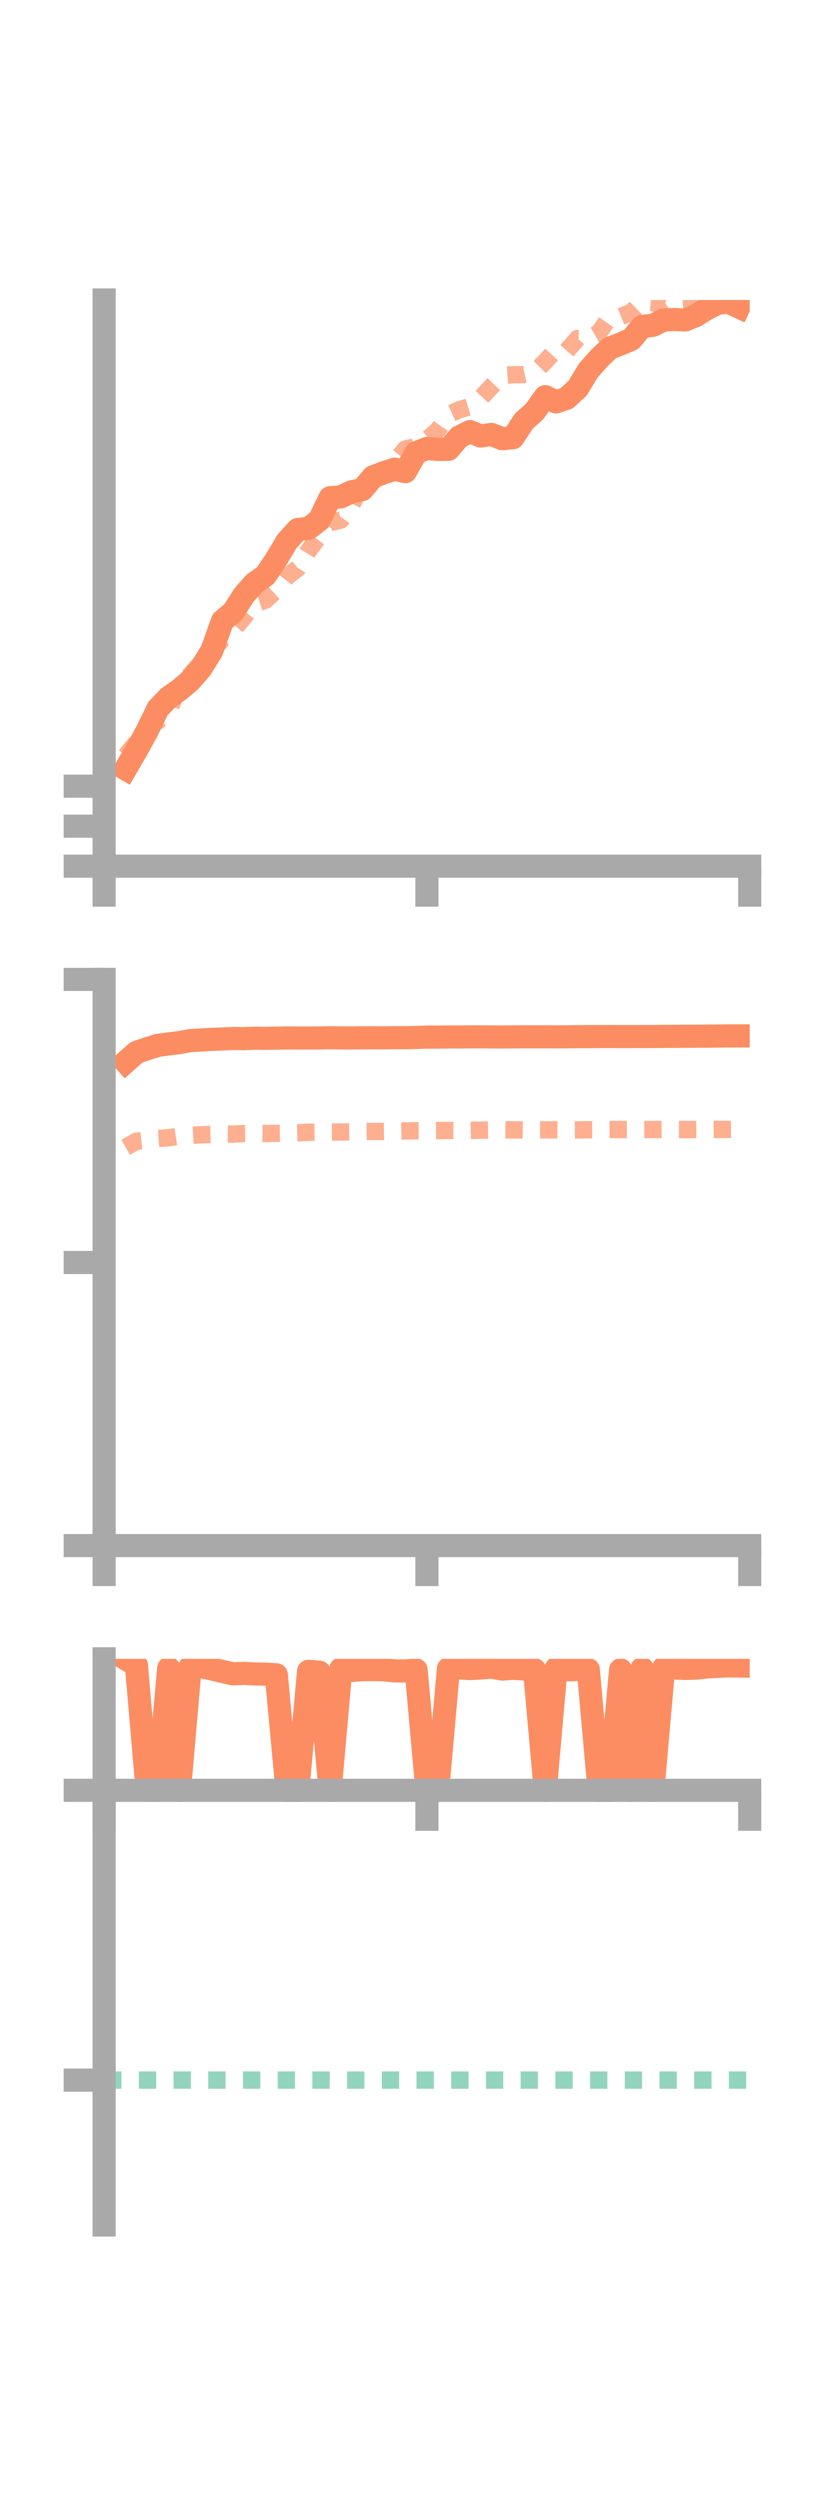 <?xml version="1.0" encoding="utf-8" standalone="no"?>
<!DOCTYPE svg PUBLIC "-//W3C//DTD SVG 1.1//EN"
  "http://www.w3.org/Graphics/SVG/1.1/DTD/svg11.dtd">
<!-- Created with matplotlib (https://matplotlib.org/) -->
<svg height="216pt" version="1.1" viewBox="0 0 72 216" width="72pt" xmlns="http://www.w3.org/2000/svg" xmlns:xlink="http://www.w3.org/1999/xlink">
 <defs>
  <style type="text/css">*{stroke-linecap:butt;stroke-linejoin:round;}</style>
 </defs>
 <g id="figure_1">
  <g id="patch_1">
   <path d="M 0 216 
L 72 216 
L 72 0 
L 0 0 
z
" style="fill:none;"/>
  </g>
  <g id="axes_1">
   <g id="patch_2">
    <path d="M 9 74.838 
L 64.8 74.838 
L 64.8 25.92 
L 9 25.92 
z
" style="fill:none;"/>
   </g>
   <g id="matplotlib.axis_1">
    <g id="xtick_1">
     <g id="line2d_1">
      <defs>
       <path d="M 0 0 
L 0 3.5 
" id="m10cccc8a06" style="stroke:#a9a9a9;stroke-width:2;"/>
      </defs>
      <g>
       <use style="fill:#a9a9a9;stroke:#a9a9a9;stroke-width:2;" x="9" xlink:href="#m10cccc8a06" y="74.838"/>
      </g>
     </g>
    </g>
    <g id="xtick_2">
     <g id="line2d_2">
      <g>
       <use style="fill:#a9a9a9;stroke:#a9a9a9;stroke-width:2;" x="36.9" xlink:href="#m10cccc8a06" y="74.838"/>
      </g>
     </g>
    </g>
    <g id="xtick_3">
     <g id="line2d_3">
      <g>
       <use style="fill:#a9a9a9;stroke:#a9a9a9;stroke-width:2;" x="64.8" xlink:href="#m10cccc8a06" y="74.838"/>
      </g>
     </g>
    </g>
   </g>
   <g id="matplotlib.axis_2">
    <g id="ytick_1">
     <g id="line2d_4">
      <defs>
       <path d="M 0 0 
L -3.5 0 
" id="ma88ed6f285" style="stroke:#a9a9a9;stroke-width:2;"/>
      </defs>
      <g>
       <use style="fill:#a9a9a9;stroke:#a9a9a9;stroke-width:2;" x="9" xlink:href="#ma88ed6f285" y="74.838"/>
      </g>
     </g>
    </g>
    <g id="ytick_2">
     <g id="line2d_5">
      <g>
       <use style="fill:#a9a9a9;stroke:#a9a9a9;stroke-width:2;" x="9" xlink:href="#ma88ed6f285" y="71.383"/>
      </g>
     </g>
    </g>
    <g id="ytick_3">
     <g id="line2d_6">
      <g>
       <use style="fill:#a9a9a9;stroke:#a9a9a9;stroke-width:2;" x="9" xlink:href="#ma88ed6f285" y="67.928"/>
      </g>
     </g>
    </g>
   </g>
   <g id="line2d_7">
    <path clip-path="url(#p78535e63fc)" d="M 10.86 66.437 
L 11.79 64.838 
L 12.72 63.14 
L 13.65 61.225 
L 14.58 60.253 
L 15.51 59.605 
L 16.44 58.818 
L 17.37 57.742 
L 18.3 56.238 
L 19.23 53.649 
L 20.16 52.863 
L 21.09 51.41 
L 22.02 50.369 
L 22.95 49.715 
L 23.88 48.33 
L 24.81 46.763 
L 25.74 45.748 
L 26.67 45.649 
L 27.6 44.935 
L 28.53 43.005 
L 29.46 42.929 
L 30.39 42.494 
L 31.32 42.296 
L 32.25 41.195 
L 33.18 40.844 
L 34.11 40.537 
L 35.04 40.753 
L 35.97 39.115 
L 36.9 38.743 
L 37.83 38.836 
L 38.76 38.82 
L 39.69 37.755 
L 40.62 37.29 
L 41.55 37.674 
L 42.48 37.536 
L 43.41 37.907 
L 44.34 37.818 
L 45.27 36.396 
L 46.2 35.559 
L 47.13 34.271 
L 48.06 34.727 
L 48.99 34.406 
L 49.92 33.553 
L 50.85 32.013 
L 51.78 30.968 
L 52.71 30.074 
L 53.64 29.723 
L 54.57 29.321 
L 55.5 28.204 
L 56.43 28.109 
L 57.36 27.647 
L 58.29 27.607 
L 59.22 27.646 
L 60.15 27.268 
L 61.08 26.68 
L 62.01 26.215 
L 62.94 26.093 
L 63.87 26.527 
" style="fill:none;stroke:#fc8d62;stroke-linecap:square;stroke-width:2;"/>
   </g>
   <g id="line2d_8">
    <path clip-path="url(#p78535e63fc)" d="M 10.86 65.295 
L 11.79 64.153 
L 12.72 62.632 
L 13.65 62.298 
L 14.58 61.482 
L 15.51 59.187 
L 16.44 58.311 
L 17.37 57.295 
L 18.3 56.267 
L 19.23 55.219 
L 20.16 54.427 
L 21.09 53.33 
L 22.02 52.153 
L 22.95 51.857 
L 23.88 51.002 
L 24.81 49.824 
L 25.74 49.097 
L 26.67 47.575 
L 27.6 46.329 
L 28.53 45.149 
L 29.46 44.935 
L 30.39 43.651 
L 31.32 41.836 
L 32.25 41.163 
L 33.18 40.621 
L 34.11 39.915 
L 35.04 38.794 
L 35.97 38.577 
L 36.9 37.996 
L 37.83 37.172 
L 38.76 35.831 
L 39.69 35.407 
L 40.62 35.126 
L 41.55 34.403 
L 42.48 33.398 
L 43.41 32.442 
L 44.34 32.375 
L 45.27 32.368 
L 46.2 32.167 
L 47.13 31.232 
L 48.06 30.213 
L 48.99 30.309 
L 49.92 29.244 
L 50.85 29.273 
L 51.78 28.732 
L 52.71 27.409 
L 53.64 27.354 
L 54.57 26.977 
L 55.5 26.078 
L 56.43 26.146 
L 57.36 26.521 
L 58.29 25.922 
L 59.22 25.835 
L 60.15 25.33 
L 61.08 24.484 
L 62.01 24.149 
L 62.94 23.521 
L 63.87 22.646 
" style="fill:none;stroke:#fc8d62;stroke-dasharray:1.5,1.5;stroke-dashoffset:0;stroke-opacity:0.7;stroke-width:1.5;"/>
   </g>
   <g id="patch_3">
    <path d="M 9 74.838 
L 9 25.92 
" style="fill:none;stroke:#a9a9a9;stroke-linecap:square;stroke-linejoin:miter;stroke-width:2;"/>
   </g>
   <g id="patch_4">
    <path d="M 64.8 74.838 
L 64.8 25.92 
" style="fill:none;"/>
   </g>
   <g id="patch_5">
    <path d="M 9 74.838 
L 64.8 74.838 
" style="fill:none;stroke:#a9a9a9;stroke-linecap:square;stroke-linejoin:miter;stroke-width:2;"/>
   </g>
   <g id="patch_6">
    <path d="M 9 25.92 
L 64.8 25.92 
" style="fill:none;"/>
   </g>
  </g>
  <g id="axes_2">
   <g id="patch_7">
    <path d="M 9 133.539 
L 64.8 133.539 
L 64.8 84.621 
L 9 84.621 
z
" style="fill:none;"/>
   </g>
   <g id="matplotlib.axis_3">
    <g id="xtick_4">
     <g id="line2d_9">
      <g>
       <use style="fill:#a9a9a9;stroke:#a9a9a9;stroke-width:2;" x="9" xlink:href="#m10cccc8a06" y="133.539"/>
      </g>
     </g>
    </g>
    <g id="xtick_5">
     <g id="line2d_10">
      <g>
       <use style="fill:#a9a9a9;stroke:#a9a9a9;stroke-width:2;" x="36.9" xlink:href="#m10cccc8a06" y="133.539"/>
      </g>
     </g>
    </g>
    <g id="xtick_6">
     <g id="line2d_11">
      <g>
       <use style="fill:#a9a9a9;stroke:#a9a9a9;stroke-width:2;" x="64.8" xlink:href="#m10cccc8a06" y="133.539"/>
      </g>
     </g>
    </g>
   </g>
   <g id="matplotlib.axis_4">
    <g id="ytick_4">
     <g id="line2d_12">
      <g>
       <use style="fill:#a9a9a9;stroke:#a9a9a9;stroke-width:2;" x="9" xlink:href="#ma88ed6f285" y="133.539"/>
      </g>
     </g>
    </g>
    <g id="ytick_5">
     <g id="line2d_13">
      <g>
       <use style="fill:#a9a9a9;stroke:#a9a9a9;stroke-width:2;" x="9" xlink:href="#ma88ed6f285" y="109.08"/>
      </g>
     </g>
    </g>
    <g id="ytick_6">
     <g id="line2d_14">
      <g>
       <use style="fill:#a9a9a9;stroke:#a9a9a9;stroke-width:2;" x="9" xlink:href="#ma88ed6f285" y="84.621"/>
      </g>
     </g>
    </g>
   </g>
   <g id="line2d_15">
    <path clip-path="url(#p343c45d749)" d="M 10.86 91.757 
L 11.79 90.927 
L 12.72 90.606 
L 13.65 90.319 
L 14.58 90.197 
L 15.51 90.081 
L 16.44 89.907 
L 17.37 89.855 
L 18.3 89.803 
L 19.23 89.769 
L 20.16 89.724 
L 21.09 89.74 
L 22.02 89.701 
L 22.95 89.716 
L 23.88 89.698 
L 24.81 89.678 
L 25.74 89.684 
L 26.67 89.684 
L 27.6 89.68 
L 28.53 89.663 
L 29.46 89.676 
L 30.39 89.68 
L 31.32 89.668 
L 32.25 89.666 
L 33.18 89.67 
L 34.11 89.655 
L 35.04 89.656 
L 35.97 89.638 
L 36.9 89.607 
L 37.83 89.606 
L 38.76 89.596 
L 39.69 89.595 
L 40.62 89.585 
L 41.55 89.585 
L 42.48 89.591 
L 43.41 89.593 
L 44.34 89.59 
L 45.27 89.582 
L 46.2 89.581 
L 47.13 89.583 
L 48.06 89.586 
L 48.99 89.582 
L 49.92 89.569 
L 50.85 89.564 
L 51.78 89.56 
L 52.71 89.556 
L 53.64 89.56 
L 54.57 89.559 
L 55.5 89.557 
L 56.43 89.556 
L 57.36 89.543 
L 58.29 89.54 
L 59.22 89.534 
L 60.15 89.531 
L 61.08 89.524 
L 62.01 89.514 
L 62.94 89.504 
L 63.87 89.502 
" style="fill:none;stroke:#fc8d62;stroke-linecap:square;stroke-width:2;"/>
   </g>
   <g id="line2d_16">
    <path clip-path="url(#p343c45d749)" d="M 10.86 99.127 
L 11.79 98.604 
L 12.72 98.502 
L 13.65 98.368 
L 14.58 98.303 
L 15.51 98.161 
L 16.44 98.096 
L 17.37 98.044 
L 18.3 98.019 
L 19.23 97.974 
L 20.16 97.988 
L 21.09 97.937 
L 22.02 97.928 
L 22.95 97.937 
L 23.88 97.92 
L 24.81 97.907 
L 25.74 97.884 
L 26.67 97.827 
L 27.6 97.815 
L 28.53 97.809 
L 29.46 97.806 
L 30.39 97.793 
L 31.32 97.768 
L 32.25 97.759 
L 33.18 97.757 
L 34.11 97.736 
L 35.04 97.714 
L 35.97 97.698 
L 36.9 97.697 
L 37.83 97.682 
L 38.76 97.669 
L 39.69 97.681 
L 40.62 97.668 
L 41.55 97.644 
L 42.48 97.63 
L 43.41 97.617 
L 44.34 97.623 
L 45.27 97.631 
L 46.2 97.627 
L 47.13 97.62 
L 48.06 97.616 
L 48.99 97.625 
L 49.92 97.624 
L 50.85 97.612 
L 51.78 97.606 
L 52.71 97.597 
L 53.64 97.593 
L 54.57 97.595 
L 55.5 97.593 
L 56.43 97.593 
L 57.36 97.586 
L 58.29 97.59 
L 59.22 97.594 
L 60.15 97.592 
L 61.08 97.586 
L 62.01 97.58 
L 62.94 97.584 
L 63.87 97.581 
" style="fill:none;stroke:#fc8d62;stroke-dasharray:1.5,1.5;stroke-dashoffset:0;stroke-opacity:0.7;stroke-width:1.5;"/>
   </g>
   <g id="patch_8">
    <path d="M 9 133.539 
L 9 84.621 
" style="fill:none;stroke:#a9a9a9;stroke-linecap:square;stroke-linejoin:miter;stroke-width:2;"/>
   </g>
   <g id="patch_9">
    <path d="M 64.8 133.539 
L 64.8 84.621 
" style="fill:none;"/>
   </g>
   <g id="patch_10">
    <path d="M 9 133.539 
L 64.8 133.539 
" style="fill:none;stroke:#a9a9a9;stroke-linecap:square;stroke-linejoin:miter;stroke-width:2;"/>
   </g>
   <g id="patch_11">
    <path d="M 9 84.621 
L 64.8 84.621 
" style="fill:none;"/>
   </g>
  </g>
  <g id="axes_3">
   <g id="patch_12">
    <path d="M 9 192.24 
L 64.8 192.24 
L 64.8 143.322 
L 9 143.322 
z
" style="fill:none;"/>
   </g>
   <g id="matplotlib.axis_5">
    <g id="xtick_7">
     <g id="line2d_17">
      <g>
       <use style="fill:#a9a9a9;stroke:#a9a9a9;stroke-width:2;" x="9" xlink:href="#m10cccc8a06" y="154.683"/>
      </g>
     </g>
    </g>
    <g id="xtick_8">
     <g id="line2d_18">
      <g>
       <use style="fill:#a9a9a9;stroke:#a9a9a9;stroke-width:2;" x="36.9" xlink:href="#m10cccc8a06" y="154.683"/>
      </g>
     </g>
    </g>
    <g id="xtick_9">
     <g id="line2d_19">
      <g>
       <use style="fill:#a9a9a9;stroke:#a9a9a9;stroke-width:2;" x="64.8" xlink:href="#m10cccc8a06" y="154.683"/>
      </g>
     </g>
    </g>
   </g>
   <g id="matplotlib.axis_6">
    <g id="ytick_7">
     <g id="line2d_20">
      <g>
       <use style="fill:#a9a9a9;stroke:#a9a9a9;stroke-width:2;" x="9" xlink:href="#ma88ed6f285" y="154.683"/>
      </g>
     </g>
    </g>
    <g id="ytick_8">
     <g id="line2d_21">
      <g>
       <use style="fill:#a9a9a9;stroke:#a9a9a9;stroke-width:2;" x="9" xlink:href="#ma88ed6f285" y="179.721"/>
      </g>
     </g>
    </g>
   </g>
   <g id="line2d_22">
    <path clip-path="url(#pc56c37549f)" d="M 10.86 143.322 
L 11.79 143.872 
L 12.72 154.683 
L 13.65 154.683 
L 14.58 144.135 
L 15.51 154.683 
L 16.44 143.997 
L 17.37 143.984 
L 18.3 144.195 
L 19.23 144.415 
L 20.16 144.621 
L 21.09 144.578 
L 22.02 144.628 
L 22.95 144.65 
L 23.88 144.702 
L 24.81 154.683 
L 25.74 154.683 
L 26.67 144.401 
L 27.6 144.478 
L 28.53 154.683 
L 29.46 144.189 
L 30.39 144.329 
L 31.32 144.26 
L 32.25 144.25 
L 33.18 144.271 
L 34.11 144.367 
L 35.04 144.37 
L 35.97 144.284 
L 36.9 154.683 
L 37.83 154.683 
L 38.76 144.171 
L 39.69 144.102 
L 40.62 144.165 
L 41.55 144.114 
L 42.48 144.037 
L 43.41 144.208 
L 44.34 144.141 
L 45.27 144.2 
L 46.2 144.258 
L 47.13 154.683 
L 48.06 144.158 
L 48.99 144.275 
L 49.92 144.245 
L 50.85 144.248 
L 51.78 154.683 
L 52.71 154.683 
L 53.64 144.273 
L 54.57 154.683 
L 55.5 144.155 
L 56.43 154.683 
L 57.36 144.107 
L 58.29 144.112 
L 59.22 144.153 
L 60.15 144.127 
L 61.08 144.024 
L 62.01 143.979 
L 62.94 143.932 
L 63.87 143.947 
" style="fill:none;stroke:#fc8d62;stroke-linecap:square;stroke-width:2;"/>
   </g>
   <g id="line2d_23">
    <path clip-path="url(#pc56c37549f)" d="M 10.86 154.664 
L 11.79 154.635 
L 12.72 154.667 
L 13.65 154.658 
L 14.58 154.674 
L 15.51 154.681 
L 16.44 154.682 
L 17.37 154.683 
L 18.3 154.683 
L 19.23 154.683 
L 20.16 154.683 
L 21.09 154.683 
L 22.02 154.683 
L 22.95 154.683 
L 23.88 154.683 
L 24.81 154.683 
L 25.74 154.683 
L 26.67 154.683 
L 27.6 154.682 
L 28.53 154.683 
L 29.46 154.682 
L 30.39 154.683 
L 31.32 154.682 
L 32.25 154.682 
L 33.18 154.681 
L 34.11 154.683 
L 35.04 154.682 
L 35.97 154.682 
L 36.9 154.682 
L 37.83 154.682 
L 38.76 154.683 
L 39.69 154.682 
L 40.62 154.683 
L 41.55 154.683 
L 42.48 154.683 
L 43.41 154.683 
L 44.34 154.683 
L 45.27 154.683 
L 46.2 154.683 
L 47.13 154.683 
L 48.06 154.683 
L 48.99 154.683 
L 49.92 154.683 
L 50.85 154.682 
L 51.78 154.683 
L 52.71 154.683 
L 53.64 154.682 
L 54.57 154.683 
L 55.5 154.683 
L 56.43 154.682 
L 57.36 154.682 
L 58.29 154.683 
L 59.22 154.683 
L 60.15 154.683 
L 61.08 154.683 
L 62.01 154.683 
L 62.94 154.683 
L 63.87 154.683 
" style="fill:none;stroke:#fc8d62;stroke-dasharray:1.5,1.5;stroke-dashoffset:0;stroke-opacity:0.7;stroke-width:1.5;"/>
   </g>
   <g id="line2d_24">
    <path clip-path="url(#pc56c37549f)" d="M 9 179.721 
L 64.8 179.721 
" style="fill:none;stroke:#66c2a5;stroke-dasharray:1.5,1.5;stroke-dashoffset:0;stroke-opacity:0.7;stroke-width:1.5;"/>
   </g>
   <g id="patch_13">
    <path d="M 9 192.24 
L 9 143.322 
" style="fill:none;stroke:#a9a9a9;stroke-linecap:square;stroke-linejoin:miter;stroke-width:2;"/>
   </g>
   <g id="patch_14">
    <path d="M 64.8 192.24 
L 64.8 143.322 
" style="fill:none;"/>
   </g>
   <g id="patch_15">
    <path d="M 9 154.683 
L 64.8 154.683 
" style="fill:none;stroke:#a9a9a9;stroke-linecap:square;stroke-linejoin:miter;stroke-width:2;"/>
   </g>
   <g id="patch_16">
    <path d="M 9 143.322 
L 64.8 143.322 
" style="fill:none;"/>
   </g>
  </g>
 </g>
 <defs>
  <clipPath id="p78535e63fc">
   <rect height="48.918" width="55.8" x="9" y="25.92"/>
  </clipPath>
  <clipPath id="p343c45d749">
   <rect height="48.918" width="55.8" x="9" y="84.621"/>
  </clipPath>
  <clipPath id="pc56c37549f">
   <rect height="48.918" width="55.8" x="9" y="143.322"/>
  </clipPath>
 </defs>
</svg>
